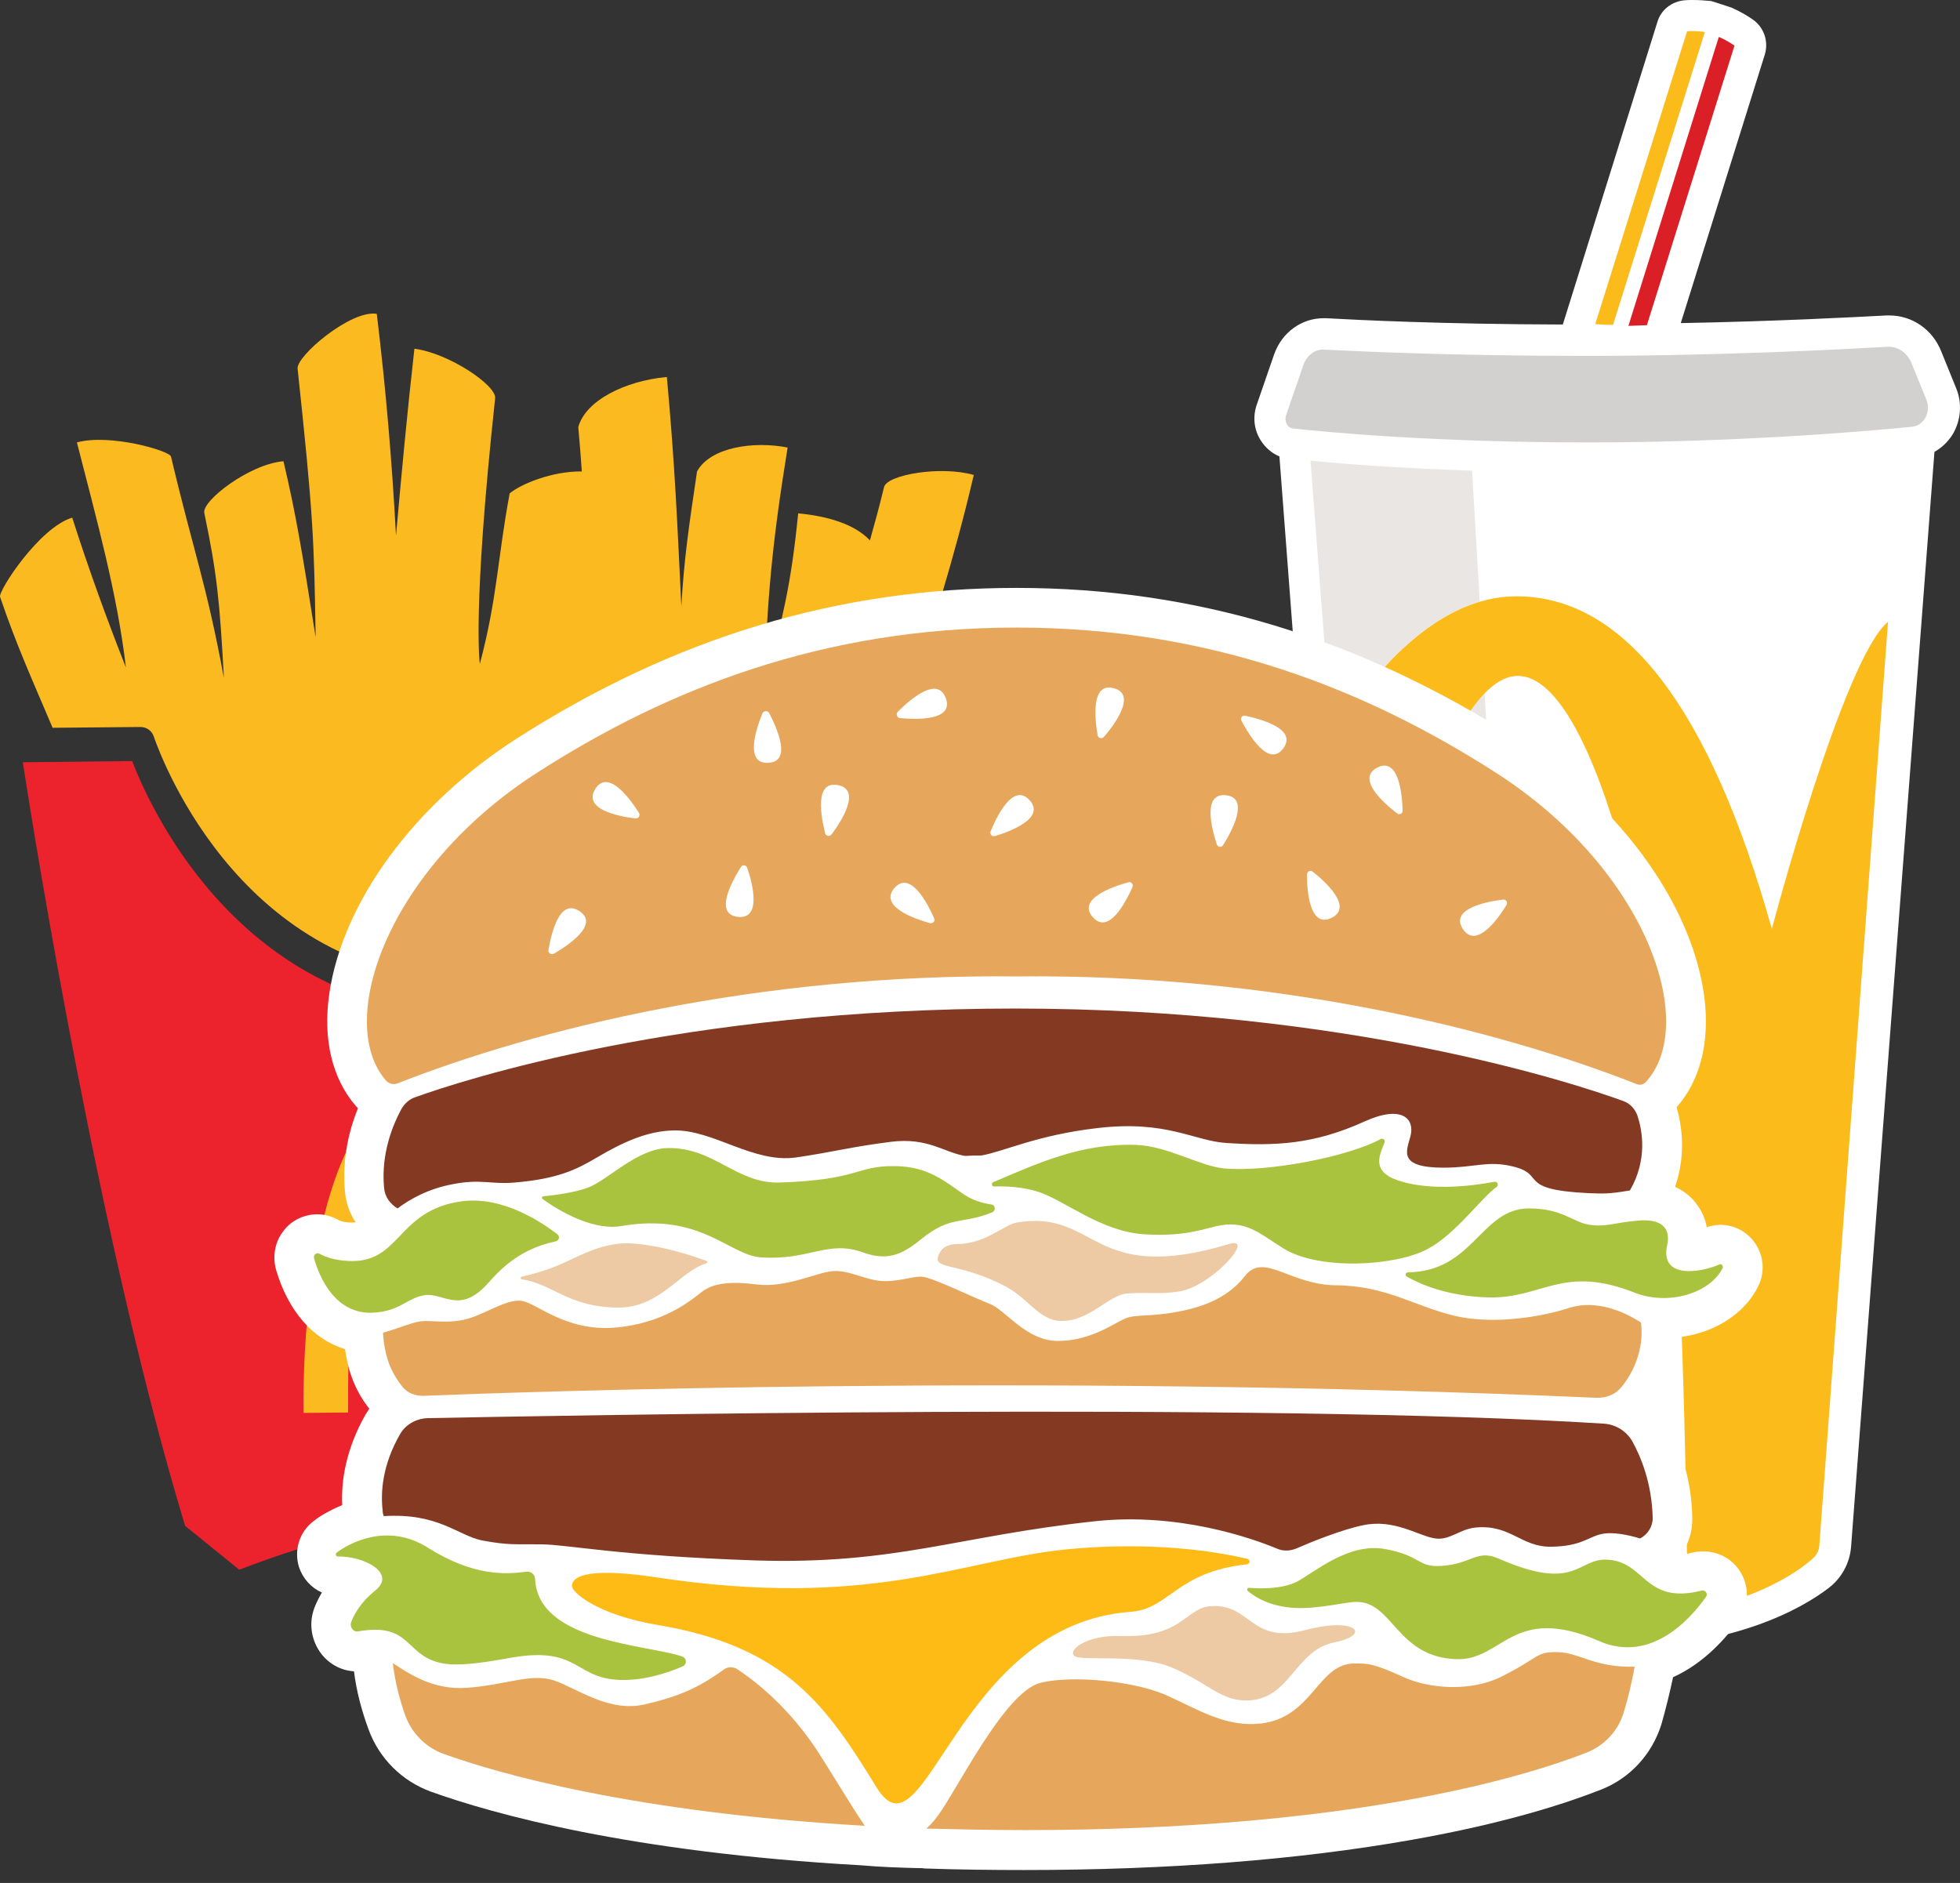 <svg width="51" height="49" viewBox="0 0 51 49" fill="none" xmlns="http://www.w3.org/2000/svg">
<rect x="0" y="0" width="51" height="49" fill="#333333" stroke="none"/>
<path d="M44.043 0C43.961 0 43.888 2.08036e-07 43.816 0.009C43.489 0.045 43.216 0.263 43.126 0.572L40.665 8.445C37.514 8.436 35.335 8.327 34.508 8.281C34.481 8.281 34.463 8.281 34.436 8.281C33.864 8.281 33.355 8.654 33.155 9.217L32.701 10.533C32.592 10.851 32.629 11.187 32.81 11.469C32.928 11.65 33.092 11.795 33.291 11.877L35.453 40.262C35.489 40.68 35.689 41.071 36.025 41.316C36.379 41.588 36.996 41.969 37.941 42.306C39.067 42.696 40.365 42.905 41.8 42.914H41.809H41.818C43.253 42.896 44.551 42.696 45.677 42.306C46.621 41.979 47.239 41.588 47.593 41.316C47.92 41.062 48.129 40.68 48.165 40.262L50.335 11.759C50.526 11.65 50.69 11.496 50.808 11.305C51.026 10.942 51.062 10.488 50.898 10.097L50.508 9.135C50.281 8.572 49.754 8.209 49.164 8.209C49.137 8.209 49.11 8.209 49.082 8.209C48.238 8.254 46.186 8.363 43.734 8.408L45.922 1.417C46.022 1.081 45.904 0.726 45.623 0.518C45.459 0.4 45.26 0.291 45.06 0.2C45.032 0.191 45.005 0.182 44.978 0.173L44.615 0.054C44.587 0.045 44.551 0.036 44.524 0.027C44.351 0.009 44.197 0 44.043 0Z" fill="white"/>
<path d="M33.918 9.488L33.464 10.805C33.41 10.968 33.5 11.141 33.655 11.15C34.544 11.25 37.359 11.513 41.337 11.513C45.078 11.513 48.41 11.241 49.754 11.105C50.063 11.077 50.254 10.714 50.127 10.405L49.736 9.443C49.627 9.18 49.382 9.007 49.109 9.025C47.965 9.089 44.733 9.261 41.255 9.261C37.777 9.261 35.362 9.143 34.463 9.098C34.218 9.08 34.009 9.243 33.918 9.488Z" fill="#D3D1D0"/>
<path d="M43.898 0.816L41.509 8.435C41.609 8.444 41.782 8.453 41.972 8.453L44.361 0.835C44.152 0.798 43.97 0.807 43.898 0.816Z" fill="#FABB1B"/>
<path d="M42.853 8.462L45.132 1.188C45.078 1.152 44.923 1.043 44.724 0.961L42.372 8.48C42.535 8.471 42.708 8.471 42.853 8.462Z" fill="#DB1F26"/>
<path d="M34.663 19.241C34.663 19.241 36.206 16.335 38.504 15.654C38.431 14.464 38.322 12.521 38.304 12.249C36.279 12.176 34.88 12.067 34.1 11.986L35.262 27.232L36.252 40.207C36.27 40.398 36.361 40.571 36.506 40.68C37.078 41.115 38.731 42.114 41.927 42.114C42.672 42.114 43.325 42.06 43.888 41.969C43.888 41.787 43.879 41.551 43.888 41.388C41.246 41.669 39.884 40.961 39.82 40.099C39.757 39.172 39.103 26.351 38.631 18.033C36.905 19.786 35.453 26.251 35.362 28.457L34.663 19.241Z" fill="#EAE6E4"/>
<path d="M39.493 17.588C41.564 17.588 43.334 25.461 43.607 31.109C43.897 37.075 43.906 41.361 43.906 41.969C45.868 41.57 46.83 40.861 47.175 40.553C47.266 40.471 47.33 40.353 47.339 40.226L49.127 16.181C47.965 17.134 46.104 24.172 46.104 24.172C44.487 18.415 42.272 15.518 39.457 15.518C36.642 15.518 34.672 19.241 34.672 19.241L35.38 28.458C35.48 25.888 37.423 17.588 39.493 17.588Z" fill="#FABB1B"/>
<path d="M6.224 40.848C8.203 40.103 9.682 39.655 12.599 39.634C15.516 39.604 17.005 40.032 18.994 40.736L20.371 39.573C22.442 32.26 23.921 21.805 24.217 19.622L21.371 19.642C20.871 21.009 18.525 26.364 12.466 26.415C6.418 26.466 3.959 21.162 3.439 19.805L0.593 19.836C0.93 22.019 2.613 32.433 4.816 39.706L6.224 40.848Z" fill="#EC222C"/>
<path d="M1.369 18.939L3.653 18.918C3.806 18.918 3.949 19.01 4 19.163C4.225 19.816 6.397 25.589 12.435 25.528C18.474 25.467 20.534 19.663 20.748 19C20.799 18.857 20.932 18.755 21.085 18.755L23.492 18.735C24.176 16.562 24.808 14.634 25.338 12.36C24.492 12.115 23.084 12.349 23.003 12.676C22.87 13.227 22.788 13.512 22.636 14.063C22.248 13.645 21.544 13.431 20.769 13.359C20.575 15.297 20.371 16.011 19.881 17.99C19.963 15.542 20.085 14.185 20.494 11.646C19.616 11.472 18.484 11.635 18.137 12.268C17.923 13.716 17.801 14.522 17.729 15.777C17.617 13.492 17.566 12.176 17.352 9.81C16.25 9.912 15.23 10.432 15.047 11.115C15.077 11.421 15.118 11.962 15.139 12.268C14.373 12.258 13.557 12.594 13.262 12.839C12.945 14.532 12.945 15.542 12.486 17.276C12.486 17.276 12.283 15.94 12.884 10.361C12.915 10.024 11.671 9.187 10.783 9.075C10.6 10.697 10.447 12.329 10.304 13.941C10.202 12.033 10.039 10.105 9.804 8.167C9.131 8.055 7.703 9.269 7.744 9.595C8.152 13.42 8.172 14.022 8.213 16.582C7.846 14.257 7.703 13.4 7.376 12.003C6.499 12.074 5.245 13.033 5.316 13.349C5.642 14.91 5.714 15.593 5.826 17.643C5.367 15.165 5.041 14.379 4.449 11.88C4.408 11.727 2.858 11.278 2.001 11.513C2.501 13.471 3.052 15.44 3.276 17.368C2.776 16.103 2.307 14.808 1.879 13.471C1.022 13.726 -0.049 15.379 0.002 15.532C0.43 16.797 0.859 17.735 1.369 18.939Z" fill="#FCBA21"/>
<path d="M14.506 28.578C13.69 28.588 12.966 29.689 12.497 31.403C11.997 29.7 11.263 28.608 10.437 28.619C8.988 28.629 7.856 32.28 7.897 36.768L9.059 36.758C9.019 32.596 9.641 29.21 10.437 29.2C11.242 29.19 11.915 32.301 11.956 36.156L13.119 36.146C13.078 32.301 13.7 29.18 14.506 29.169C15.312 29.159 15.985 32.535 16.026 36.697L17.189 36.687C17.158 32.188 15.955 28.567 14.506 28.578Z" fill="#FCBA21"/>
<path d="M26.449 15.299C21.818 15.299 17.555 16.584 13.434 19.226C10.782 20.93 8.915 23.47 8.569 25.856C8.395 27.029 8.64 28.07 9.262 28.784C9.283 28.804 9.303 28.825 9.313 28.845C8.956 29.722 8.926 30.497 8.977 31.028C9.007 31.313 9.099 31.578 9.252 31.803C9.221 31.813 9.201 31.813 9.16 31.813C9.14 31.813 9.119 31.813 9.099 31.813C8.905 31.803 8.844 31.762 8.834 31.762C8.66 31.66 8.456 31.599 8.263 31.599C7.906 31.599 7.569 31.762 7.365 32.048C7.151 32.323 7.09 32.7 7.181 33.037C7.498 34.118 8.14 34.853 8.977 35.108C9.017 35.363 9.068 35.608 9.15 35.832C9.252 36.117 9.405 36.403 9.609 36.658C9.578 36.709 9.548 36.75 9.517 36.801C8.987 37.729 8.875 38.566 8.905 39.167C8.558 39.31 8.293 39.473 8.171 39.575C7.793 39.851 7.64 40.34 7.783 40.789C7.885 41.085 8.099 41.319 8.375 41.442C8.293 41.585 8.222 41.727 8.181 41.84C8.038 42.217 8.089 42.635 8.314 42.972C8.518 43.278 8.854 43.472 9.211 43.492C9.272 43.992 9.405 44.502 9.589 45.002C9.864 45.756 10.456 46.348 11.21 46.623C12.802 47.195 16.382 48.204 22.42 48.541C22.869 48.582 23.41 48.602 23.848 48.612C23.92 48.612 24.001 48.612 24.062 48.623C24.919 48.653 25.796 48.663 26.653 48.663C30.396 48.663 33.793 48.398 36.731 47.878C39.158 47.45 40.749 46.929 41.657 46.572C42.412 46.277 42.983 45.654 43.228 44.879C43.34 44.492 43.442 44.074 43.534 43.645C44.35 43.278 44.931 42.605 45.248 42.156C45.492 41.809 45.523 41.36 45.329 40.983C45.136 40.605 44.748 40.371 44.319 40.371C44.228 40.371 44.126 40.381 44.044 40.401C43.901 40.442 43.809 40.442 43.748 40.442C43.942 40.167 44.044 39.84 44.034 39.494C44.014 38.382 43.657 37.525 43.361 37.005C43.279 36.862 43.187 36.74 43.085 36.627C43.32 36.311 43.493 35.975 43.605 35.618C43.687 35.352 43.738 35.067 43.748 34.791C44.636 34.669 45.401 34.179 45.748 33.476C45.921 33.129 45.901 32.721 45.697 32.395C45.492 32.068 45.146 31.874 44.768 31.874C44.646 31.874 44.523 31.895 44.411 31.936C44.37 31.701 44.269 31.487 44.115 31.293C44.003 31.15 43.83 30.997 43.585 30.885C43.881 30.038 43.758 29.273 43.626 28.814C44.238 28.121 44.493 27.121 44.35 25.968C44.207 24.836 43.708 23.622 42.892 22.46C42.025 21.226 40.841 20.104 39.474 19.226C35.333 16.584 31.08 15.299 26.449 15.299Z" fill="white"/>
<path d="M9.996 30.927C9.945 30.437 9.996 29.703 10.435 28.877C10.517 28.724 10.649 28.601 10.812 28.55C12.026 28.112 17.748 26.245 26.418 26.245C35.078 26.245 40.984 28.193 42.239 28.652C42.412 28.713 42.544 28.856 42.606 29.03C42.738 29.427 42.871 30.182 42.412 30.978C41.831 31.08 41.688 31.059 41.331 31.049C39.444 30.957 40.25 30.57 39.372 30.356C38.709 30.192 38.373 30.386 37.567 30.386C36.363 30.386 36.598 29.958 36.7 29.57C36.822 29.111 36.476 28.744 35.507 29.183C34.181 29.785 33.181 29.825 31.916 29.744C31.07 29.693 30.366 29.142 28.55 29.356C26.969 29.54 26.123 29.968 25.531 30.07C25.388 30.07 25.256 30.07 25.113 30.08C24.582 29.999 24.144 29.591 23.185 29.713C22.124 29.846 21.635 29.988 20.706 30.121C19.595 30.274 18.564 29.397 17.534 29.417C16.861 29.427 16.218 29.713 15.515 30.131C14.994 30.437 14.505 30.682 13.373 30.774C12.761 30.825 12.526 30.672 11.781 30.815C11.139 30.937 10.67 31.202 10.343 31.447C10.16 31.335 10.017 31.151 9.996 30.927ZM9.986 39.454C11.404 39.362 11.924 39.964 12.546 40.087C13.26 40.219 13.393 40.178 14.097 40.188C14.821 40.199 16.065 40.484 19.666 40.607C23.307 40.719 24.899 39.974 28.489 39.587C30.662 39.352 32.569 40.025 33.232 40.301C33.395 40.372 33.579 40.362 33.742 40.291C34.14 40.117 34.925 39.801 35.476 39.689C36.261 39.526 36.873 39.944 37.292 40.025C37.71 40.117 37.955 39.791 38.403 39.75C39.311 39.668 39.576 40.26 40.362 40.25C41.137 40.239 41.31 40.005 41.657 39.923C41.963 39.852 42.371 39.944 42.677 40.035C42.871 39.934 43.004 39.73 43.004 39.505C42.983 38.597 42.698 37.914 42.473 37.506C42.32 37.241 42.045 37.067 41.728 37.047C32.885 36.486 14.25 36.843 11.129 36.904C10.833 36.914 10.557 37.067 10.415 37.312C9.935 38.138 9.905 38.862 9.956 39.301C9.956 39.352 9.966 39.403 9.986 39.454Z" fill="#843A22"/>
<path d="M29.427 41.943C24.868 42.269 24.072 48.583 22.808 46.512C21.533 44.441 20.482 42.85 17.126 42.289C15.545 42.024 14.862 41.432 14.882 41.259C14.913 40.882 15.81 40.861 16.994 41.035C22.634 41.902 25.021 40.596 27.724 40.321C29.489 40.147 31.161 40.26 32.457 40.566C32.538 40.586 32.528 40.698 32.447 40.708C30.611 40.902 30.427 41.871 29.427 41.943Z" fill="#FEBB15"/>
<path d="M40.831 42.279C40.831 42.269 40.821 42.269 40.831 42.279ZM9.14 42.207C9.089 42.33 9.191 42.483 9.323 42.452C10.69 42.218 10.527 43.044 11.435 43.268C11.914 43.391 12.74 43.237 13.311 43.136C15.137 42.819 14.933 43.748 16.28 43.717C16.922 43.707 17.544 43.462 17.769 43.36C17.881 43.309 17.871 43.146 17.748 43.105C16.81 42.789 13.995 42.727 13.923 41.085C13.913 40.963 13.811 40.881 13.679 40.902C13.138 40.973 12.312 41.014 11.139 40.279C10.068 39.596 9.058 40.178 8.762 40.402C8.721 40.432 8.732 40.504 8.793 40.504C9.486 40.494 10.323 40.943 9.762 41.391C9.395 41.687 9.221 41.993 9.14 42.207ZM36.037 40.31C35.088 40.137 34.211 40.912 33.752 41.157C33.354 41.361 32.773 41.34 32.498 41.32C32.457 41.32 32.436 41.371 32.467 41.401C32.63 41.534 32.916 41.738 33.456 41.82C34.119 41.922 34.935 41.697 35.262 41.687C36.241 41.646 36.322 43.115 37.883 43.176C39.107 43.227 39.342 41.718 41.616 42.707C42.973 43.299 44.013 42.095 44.391 41.554C44.452 41.473 44.37 41.371 44.279 41.391C42.779 41.769 42.82 40.626 41.81 40.586C41.045 40.555 41.004 41.442 38.985 40.555C38.424 40.31 38.281 40.708 37.495 40.749C36.873 40.789 36.996 40.483 36.037 40.31ZM36.027 29.733C36.057 29.672 35.986 29.61 35.925 29.641C35.088 30.1 32.987 30.508 31.855 30.406C31.212 30.345 30.386 29.825 29.57 29.794C28.132 29.743 27 30.273 25.847 30.763C25.786 30.783 25.806 30.875 25.868 30.875C26.174 30.865 26.622 30.885 27.03 31.018C27.724 31.253 28.652 32.048 29.774 32.12C30.896 32.191 31.386 31.946 31.773 31.885C32.457 31.773 32.804 32.12 33.395 32.487C34.334 33.068 36.312 32.946 37.139 32.507C37.873 32.12 38.516 31.201 38.944 30.885C39.005 30.834 38.964 30.742 38.883 30.753C37.914 30.936 36.894 30.947 36.231 30.661C35.7 30.416 35.914 30.018 36.027 29.733ZM17.361 29.876C16.586 29.896 15.831 30.692 15.321 30.896C14.964 31.038 14.372 31.11 14.138 31.13C14.107 31.13 14.087 31.181 14.117 31.201C14.729 31.64 15.535 32.017 16.167 31.905C18.248 31.548 18.972 32.67 19.809 32.721C21.063 32.803 21.533 32.262 22.451 32.589C23.063 32.813 23.45 32.67 23.95 32.262C24.746 31.61 25.021 31.875 25.817 31.548C25.919 31.508 25.898 31.355 25.796 31.344C25.582 31.314 25.327 31.242 25.092 31.089C24.593 30.753 24.164 30.355 23.287 30.345C22.247 30.335 22.4 30.702 20.278 30.773C19.156 30.804 18.575 29.845 17.361 29.876ZM12.669 33.425C12.954 33.109 13.464 32.507 14.464 32.303C14.546 32.283 14.576 32.181 14.505 32.12C14.107 31.814 13.077 31.11 11.996 31.263C10.302 31.508 10.435 32.895 9.048 32.813C8.721 32.793 8.487 32.721 8.324 32.63C8.242 32.579 8.15 32.65 8.171 32.742C8.313 33.252 8.732 34.211 9.711 34.16C10.435 34.119 10.578 33.772 11.067 33.701C11.547 33.65 11.965 34.19 12.669 33.425ZM38.719 33.762C40.137 33.803 40.647 32.895 42.534 33.639C43.422 33.986 44.493 33.65 44.819 33.007C44.85 32.946 44.799 32.874 44.737 32.905C44.309 33.099 43.177 33.323 43.381 32.395C43.452 32.089 43.371 31.701 42.636 31.762C41.994 31.814 41.769 31.946 41.321 31.865C40.892 31.783 40.647 31.446 39.77 31.446C38.536 31.457 38.332 33.089 36.639 33.109C36.578 33.109 36.547 33.191 36.608 33.221C36.924 33.405 37.648 33.731 38.719 33.762Z" fill="#AAC33E"/>
<path d="M18.381 32.813C18.412 32.823 18.412 32.864 18.381 32.874C17.698 33.078 17.177 34.027 16.096 34.027C14.77 34.017 14.403 33.415 13.577 33.292C13.536 33.282 13.536 33.231 13.577 33.221C13.811 33.17 14.189 33.068 14.505 32.935C14.995 32.731 15.617 32.344 16.331 32.354C17.116 32.374 18.065 32.691 18.381 32.813ZM31.977 32.374C28.367 33.456 28.561 31.467 26.459 31.813C26.113 31.875 25.654 32.364 24.909 32.374C24.521 32.374 24.44 32.609 24.409 32.701C24.297 33.037 25.021 32.864 26.184 33.486C26.765 33.802 27.041 34.353 27.591 34.374C28.336 34.404 28.836 33.7 29.326 33.66C29.917 33.619 30.131 33.69 30.672 33.609C31.518 33.486 32.702 32.15 31.977 32.374ZM27.979 43.105C28.203 43.227 29.631 43.023 30.509 43.401C31.386 43.778 31.723 44.206 32.324 44.247C33.569 44.329 33.65 42.952 34.721 42.738C35.7 42.544 35.292 42.064 33.956 42.421C32.528 42.799 32.549 41.707 31.488 41.799C30.845 41.85 30.764 42.625 29.172 42.574C28.255 42.534 27.734 42.972 27.979 43.105Z" fill="#EDC9A4"/>
<path d="M38.903 20.095C35.547 17.942 31.508 16.331 26.449 16.331C21.39 16.331 17.351 17.942 13.995 20.095C10.088 22.594 8.711 26.572 10.037 28.112C10.119 28.204 10.231 28.234 10.343 28.193C13.944 26.776 19.727 25.337 26.449 25.409C33.191 25.337 38.995 26.796 42.596 28.214C42.677 28.244 42.759 28.224 42.82 28.163C44.218 26.653 42.851 22.614 38.903 20.095ZM28.989 17.912C29.581 18.075 28.999 18.86 28.724 19.177C28.673 19.238 28.571 19.207 28.561 19.136C28.489 18.718 28.377 17.738 28.989 17.912ZM14.413 24.817C14.342 24.858 14.26 24.797 14.27 24.725C14.342 24.307 14.556 23.348 15.086 23.716C15.596 24.062 14.78 24.603 14.413 24.817ZM16.535 21.298C16.106 21.247 15.148 21.064 15.494 20.523C15.831 20.003 16.402 20.798 16.627 21.155C16.667 21.227 16.606 21.308 16.535 21.298ZM19.187 23.858C18.575 23.777 19.054 22.92 19.279 22.563C19.319 22.492 19.421 22.512 19.442 22.583C19.584 22.991 19.829 23.94 19.187 23.858ZM19.982 19.85C19.37 19.88 19.676 18.952 19.84 18.565C19.87 18.493 19.972 18.483 20.013 18.554C20.207 18.932 20.625 19.829 19.982 19.85ZM21.635 21.716C21.584 21.778 21.492 21.757 21.471 21.686C21.369 21.268 21.176 20.309 21.808 20.431C22.42 20.554 21.89 21.38 21.635 21.716ZM24.195 24.022C23.787 23.909 22.859 23.583 23.277 23.104C23.685 22.645 24.134 23.501 24.307 23.899C24.338 23.971 24.276 24.042 24.195 24.022ZM23.42 18.687C23.338 18.677 23.308 18.585 23.358 18.524C23.665 18.218 24.399 17.565 24.613 18.177C24.817 18.758 23.848 18.728 23.42 18.687ZM25.888 21.757C25.817 21.778 25.745 21.706 25.776 21.635C25.939 21.237 26.367 20.35 26.796 20.829C27.204 21.288 26.296 21.635 25.888 21.757ZM29.468 23.083C29.295 23.471 28.846 24.348 28.428 23.858C28.03 23.389 28.948 23.073 29.356 22.961C29.427 22.93 29.499 23.012 29.468 23.083ZM31.825 21.992C31.784 22.063 31.682 22.043 31.661 21.971C31.529 21.563 31.274 20.615 31.916 20.696C32.518 20.778 32.049 21.635 31.825 21.992ZM33.385 19.483C33.008 19.972 32.508 19.136 32.304 18.758C32.263 18.687 32.324 18.605 32.406 18.626C32.824 18.718 33.773 18.973 33.385 19.483ZM34.64 23.889C34.079 24.154 34.007 23.185 34.007 22.757C34.007 22.675 34.099 22.634 34.16 22.685C34.497 22.951 35.221 23.614 34.64 23.889ZM36.353 21.166C36.017 20.911 35.272 20.258 35.843 19.972C36.394 19.697 36.486 20.666 36.496 21.094C36.506 21.166 36.414 21.217 36.353 21.166ZM39.199 23.552C38.975 23.92 38.404 24.715 38.057 24.164C37.73 23.644 38.689 23.461 39.107 23.41C39.189 23.399 39.24 23.481 39.199 23.552ZM42.698 34.415C42.728 34.64 42.728 34.956 42.616 35.303C42.514 35.639 42.341 35.915 42.188 36.098C42.045 36.282 41.8 36.384 41.535 36.374C26.939 35.731 13.342 36.231 11.037 36.323C10.802 36.333 10.578 36.241 10.456 36.068C10.343 35.925 10.211 35.721 10.119 35.476C10.017 35.191 9.976 34.895 9.966 34.681C10.231 34.609 10.598 34.466 10.833 34.405C11.159 34.324 11.547 34.456 12.067 34.344C12.587 34.232 13.179 33.783 13.587 33.854C13.985 33.926 14.729 34.65 15.994 34.548C17.259 34.446 17.973 33.844 18.259 33.62C18.554 33.395 18.973 33.334 19.707 33.426C20.441 33.518 21.237 33.12 21.655 33.079C22.073 33.038 22.502 33.304 22.93 33.334C23.358 33.365 23.726 33.212 23.981 33.222C24.246 33.232 25.317 33.763 25.745 33.926C26.174 34.089 26.694 34.895 27.53 34.895C28.367 34.895 28.968 34.446 29.274 34.313C29.581 34.181 29.968 34.293 30.866 34.089C31.773 33.885 32.192 33.467 32.396 33.202C32.885 32.579 33.569 33.436 34.752 33.446C36.078 33.457 36.812 33.997 37.853 34.242C38.893 34.487 40.188 34.252 40.852 34.028C41.545 33.824 42.239 34.12 42.698 34.415ZM22.502 47.512C16.463 47.165 12.944 46.145 11.557 45.646C11.088 45.482 10.721 45.115 10.547 44.646C10.415 44.279 10.282 43.799 10.221 43.279C10.649 43.555 11.261 43.983 12.139 43.922C13.159 43.85 13.811 43.534 14.413 43.728C15.015 43.932 15.841 44.575 16.79 44.35C17.667 44.146 18.177 43.922 18.84 43.442C18.942 43.371 19.075 43.371 19.177 43.432C19.564 43.687 20.523 44.381 21.349 45.686C21.941 46.635 22.277 47.186 22.502 47.512ZM42.535 43.371C42.473 43.708 42.382 44.136 42.249 44.564C42.106 45.044 41.749 45.421 41.29 45.605C39.678 46.237 35.17 47.624 26.663 47.624C25.766 47.624 24.909 47.604 24.103 47.584C24.246 47.461 24.378 47.298 24.511 47.094C25.113 46.166 26.215 44.003 27.081 43.789C27.918 43.585 29.57 43.748 30.396 44.136C31.223 44.513 31.916 44.952 32.814 44.85C34.15 44.687 34.283 43.32 35.211 43.289C35.599 43.279 35.772 43.3 36.527 43.646C37.21 43.952 38.271 44.024 39.056 43.636C40.066 43.136 39.954 42.973 40.545 42.994C41.086 43.004 41.494 43.402 42.535 43.371Z" fill="#E6A75D"/>
</svg>
